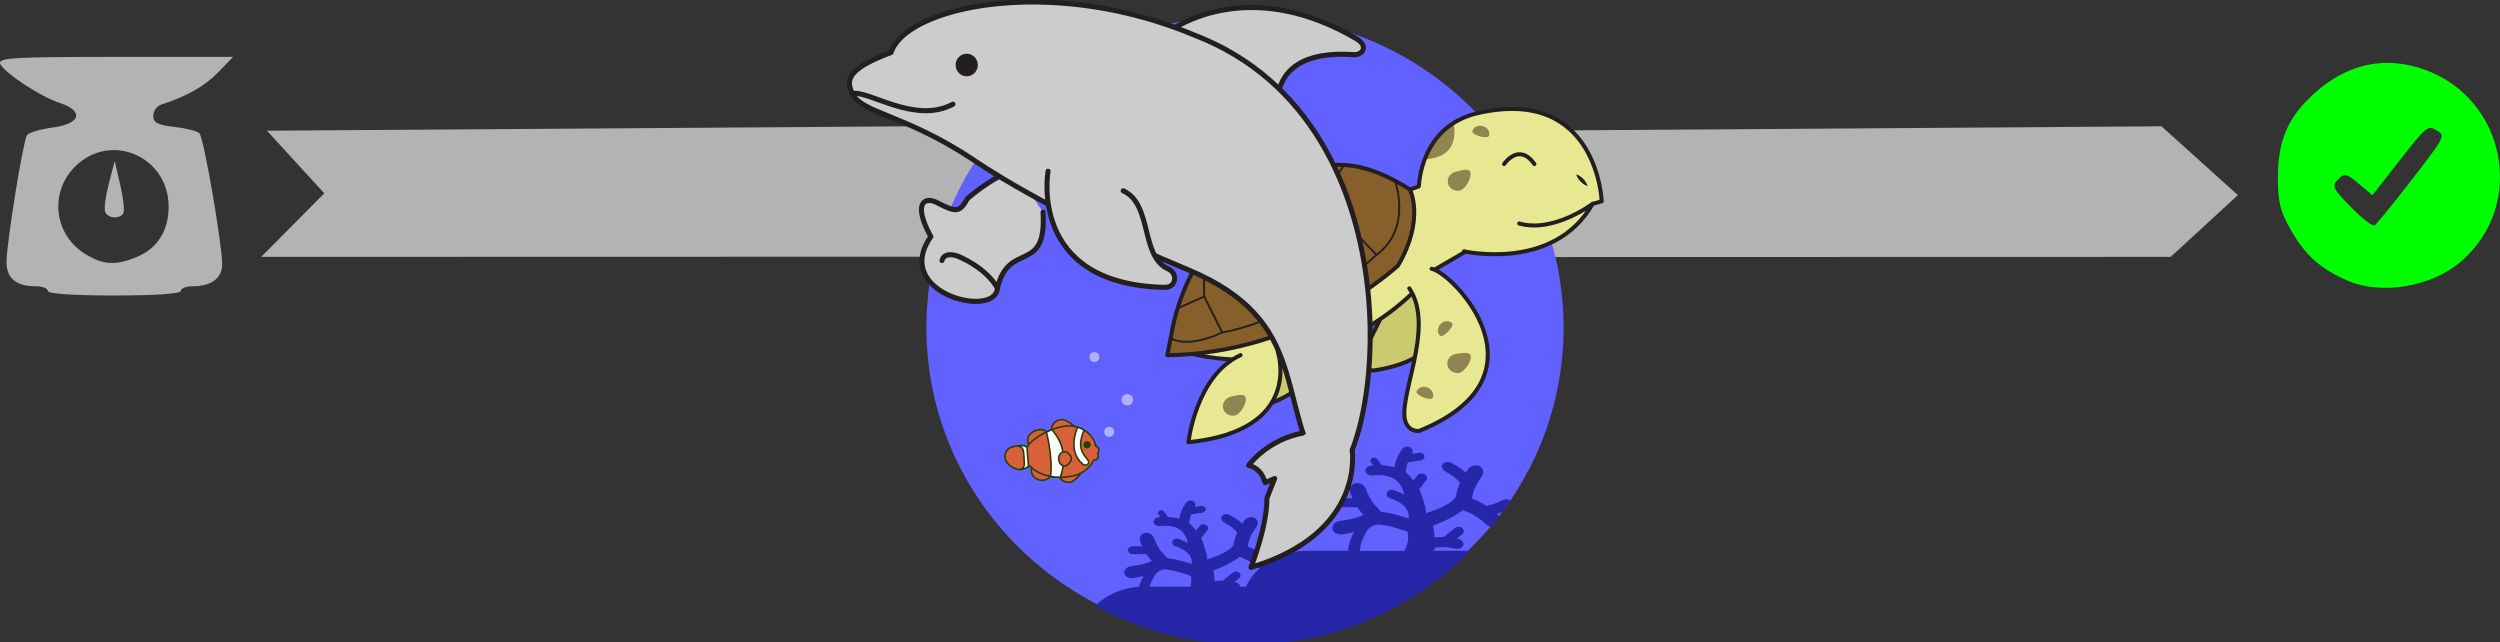 <?xml version="1.0" encoding="UTF-8" standalone="no"?>
<!-- Created with Inkscape (http://www.inkscape.org/) -->

<svg
   xmlns:dc="http://purl.org/dc/elements/1.1/"
   xmlns:cc="http://creativecommons.org/ns#"
   xmlns:rdf="http://www.w3.org/1999/02/22-rdf-syntax-ns#"
   xmlns:svg="http://www.w3.org/2000/svg"
   xmlns="http://www.w3.org/2000/svg"
   xmlns:sodipodi="http://sodipodi.sourceforge.net/DTD/sodipodi-0.dtd"
   xmlns:inkscape="http://www.inkscape.org/namespaces/inkscape"
   width="144.151mm"
   height="37.036mm"
   viewBox="0 0 144.151 37.036"
   version="1.1"
   id="svg20104"
   inkscape:version="0.92.4 (f8dce91, 2019-08-02)"
   sodipodi:docname="thanks.svg">
  <rect x="0" y="0" width="144.151" height="37.036" fill="#333333" stroke="none"/>
  <defs
     id="defs20098">
    <clipPath
       clipPathUnits="userSpaceOnUse"
       id="clipPath16217-3">
      <path
         d="m 76.873,261.081 c 0.343,-0.155 0.815,-0.264 1.106,-0.323 v -1.635 c -0.184,-0.139 -0.408,-0.29 -0.664,-0.449 l -0.011,-0.528 c -0.003,-0.122 -0.121,-0.22 -0.265,-0.218 -0.144,0.003 -0.258,0.103 -0.256,0.226 l 0.006,0.304 c -0.171,-0.056 -0.358,-0.105 -0.585,-0.156 -0.009,-0.003 -0.018,-0.003 -0.028,-0.004 -5.29e-4,-5.3e-4 -5.29e-4,-0.002 -0.002,-0.003 -0.109,-0.175 -0.227,-0.449 -0.227,-0.449 l 0.468,-0.392 c 0.088,-0.077 0.085,-0.2 -0.005,-0.275 -0.091,-0.075 -0.235,-0.073 -0.324,0.004 l -0.239,0.21 c -0.035,-0.127 -0.157,-0.226 -0.307,-0.224 -0.163,0.002 -0.295,0.145 -0.271,0.316 0.052,0.373 0.119,0.585 0.287,0.88 -0.233,0.069 -0.407,0.137 -0.583,0.23 l -0.4,-0.144 c -0.092,-0.034 -0.2,0.003 -0.239,0.082 -0.039,0.079 0.004,0.17 0.097,0.203 l 0.196,0.07 c -0.02,0.014 -0.042,0.028 -0.063,0.043 -0.158,0.11 -0.179,0.291 -0.063,0.388 0.116,0.098 0.312,0.097 0.437,0 0.344,-0.268 1.084,-0.712 1.937,0.023 -0.234,0.013 -0.56,0.061 -0.56,0.061 -0.143,0.013 -0.247,0.122 -0.231,0.244 0.015,0.121 0.143,0.21 0.286,0.196 0,0 1.09,-0.28 1.479,0.377 -0.358,0.067 -0.962,0.213 -1.367,0.395 -0.027,-0.011 -0.056,-0.022 -0.086,-0.029 -0.567,-0.138 -0.837,-0.253 -1.307,-0.557 -0.184,-0.119 -0.444,-0.119 -0.597,0.019 -0.153,0.138 -0.113,0.385 0.109,0.528 0.097,0.063 0.187,0.119 0.273,0.169 l -0.445,0.26 c -0.119,0.07 -0.149,0.207 -0.067,0.308 0.082,0.101 0.244,0.127 0.362,0.057 l 0.604,-0.353 c 0.012,-0.008 0.023,-0.016 0.034,-0.025 0.157,0.066 0.322,0.122 0.514,0.176 -0.121,0.19 -0.237,0.335 -0.387,0.481 h -5.335 l 0.071,-0.161 c 2.65e-4,-0.002 0,-0.003 0,-0.005 0.391,-0.038 0.612,-0.024 1.012,0.061 0.164,0.036 0.339,-0.028 0.395,-0.158 0.057,-0.13 -0.053,-0.286 -0.251,-0.329 -0.025,-0.005 -0.047,-0.01 -0.071,-0.014 l 0.268,-0.213 c 0.105,-0.084 0.111,-0.224 0.013,-0.313 -0.098,-0.09 -0.263,-0.095 -0.368,-0.011 0,0 -0.557,0.444 -0.566,0.454 -0.138,-0.003 -0.283,0.003 -0.453,0.019 -0.015,-0.215 -0.04,-0.41 -0.077,-0.598 0.046,-0.005 0.833,-0.283 1.496,-0.771 0.531,0.214 0.775,0.366 1.18,0.73 0.159,0.143 0.415,0.179 0.593,0.065 0.177,-0.115 0.185,-0.364 -0.006,-0.536 -0.029,-0.026 -0.055,-0.048 -0.083,-0.072 0.19,-0.058 0.369,-0.134 0.6,-0.252 0.175,-0.089 0.228,-0.265 0.13,-0.376 -0.098,-0.111 -0.287,-0.129 -0.432,-0.055 -0.311,0.157 -0.509,0.228 -0.816,0.283 -0.207,-0.134 -0.431,-0.245 -0.729,-0.368 0.098,-0.448 0.208,-0.688 0.5,-1.096 0.12,-0.169 0.093,-0.389 -0.084,-0.504 -0.177,-0.115 -0.461,-0.055 -0.606,0.148 -0.041,0.058 -0.079,0.112 -0.115,0.165 -0.197,-0.19 -0.387,-0.318 -0.705,-0.487 -0.173,-0.092 -0.381,-0.052 -0.453,0.073 -0.071,0.125 -0.004,0.276 0.14,0.352 0.34,0.181 0.505,0.306 0.734,0.559 -0.096,0.214 -0.159,0.437 -0.221,0.738 -0.3,0.439 -1.474,0.784 -1.478,0.786 -0.003,-0.274 -0.132,-0.694 -0.339,-1.2 l 0.343,-0.44 c 0.079,-0.102 0.047,-0.239 -0.073,-0.307 -0.12,-0.068 -0.282,-0.04 -0.361,0.062 l -0.197,0.253 c -0.103,-0.128 -0.225,-0.259 -0.378,-0.411 -0.006,-0.006 -0.013,-0.011 -0.02,-0.017 2.64e-4,-5.3e-4 5.29e-4,-0.002 5.29e-4,-0.003 0.027,-0.196 0.113,-0.479 0.113,-0.479 l 0.646,-0.097 c 0.124,-0.021 0.204,-0.123 0.179,-0.229 -0.025,-0.105 -0.145,-0.174 -0.269,-0.153 l -0.337,0.058 c 0.056,-0.121 0.021,-0.262 -0.103,-0.333 -0.135,-0.078 -0.339,-0.023 -0.434,0.13 -0.206,0.332 -0.293,0.539 -0.351,0.863 -0.238,-0.055 -0.426,-0.084 -0.633,-0.092 l -0.233,-0.312 c -0.054,-0.072 -0.167,-0.094 -0.252,-0.048 -0.085,0.046 -0.11,0.142 -0.056,0.214 l 0.114,0.153 c -0.026,0.002 -0.053,0.003 -0.08,0.005 -0.203,0.014 -0.342,0.153 -0.311,0.289 0.03,0.136 0.192,0.231 0.36,0.211 0.462,-0.054 1.367,-0.063 1.579,0.954 -0.201,-0.102 -0.502,-0.22 -0.502,-0.22 -0.127,-0.058 -0.285,-0.019 -0.353,0.089 -0.068,0.107 -0.022,0.242 0.105,0.3 0,0 1.084,0.296 0.966,1.025 -0.339,-0.118 -0.934,-0.289 -1.389,-0.335 -0.015,-0.023 -0.031,-0.045 -0.051,-0.065 -0.375,-0.387 -0.52,-0.613 -0.704,-1.089 -0.072,-0.187 -0.286,-0.313 -0.504,-0.273 -0.218,0.039 -0.35,0.262 -0.263,0.487 0.038,0.099 0.075,0.188 0.112,0.271 l -0.54,-7.9e-4 c -0.144,0 -0.261,0.099 -0.261,0.221 0,0.123 0.116,0.222 0.26,0.222 l 0.733,0.002 c 0.015,-2.7e-4 0.03,-0.002 0.044,-0.004 0.085,0.13 0.184,0.256 0.306,0.393 -0.381,0.164 -0.662,0.232 -1.152,0.29 -0.229,0.027 -0.413,0.184 -0.406,0.373 0.008,0.189 0.241,0.339 0.518,0.306 0.189,-0.022 0.416,-0.092 0.566,-0.121 -0.122,0.24 -0.241,0.489 -0.284,0.812 -0.006,0.046 -0.001,0.09 0.013,0.129 h -2.083 c -0.509,0 -0.99,0.099 -1.418,0.276 0.026,-0.013 0.053,-0.026 0.081,-0.04 0.155,-0.078 0.202,-0.234 0.115,-0.332 -0.087,-0.098 -0.254,-0.114 -0.382,-0.049 -0.275,0.139 -0.45,0.202 -0.722,0.25 -0.183,-0.118 -0.381,-0.217 -0.645,-0.325 0.087,-0.396 0.184,-0.609 0.442,-0.969 0.106,-0.149 0.082,-0.344 -0.075,-0.445 -0.156,-0.102 -0.408,-0.049 -0.536,0.131 -0.036,0.051 -0.07,0.099 -0.101,0.146 -0.174,-0.168 -0.343,-0.281 -0.623,-0.431 -0.153,-0.081 -0.337,-0.046 -0.4,0.065 -0.063,0.11 -0.003,0.244 0.124,0.312 0.301,0.16 0.447,0.27 0.65,0.494 -0.085,0.189 -0.141,0.386 -0.196,0.652 -0.265,0.388 -1.303,0.694 -1.307,0.695 -0.003,-0.242 -0.117,-0.614 -0.3,-1.062 l 0.304,-0.389 c 0.07,-0.09 0.041,-0.212 -0.065,-0.272 -0.106,-0.06 -0.249,-0.035 -0.319,0.055 l -0.175,0.224 c -0.091,-0.113 -0.199,-0.229 -0.334,-0.363 -0.005,-0.005 -0.012,-0.009 -0.018,-0.015 2.65e-4,-5.3e-4 5.29e-4,-0.002 2.65e-4,-0.003 0.024,-0.174 0.1,-0.424 0.1,-0.424 l 0.572,-0.086 c 0.109,-0.018 0.18,-0.109 0.158,-0.202 -0.022,-0.093 -0.128,-0.153 -0.238,-0.135 l -0.298,0.051 c 0.05,-0.107 0.019,-0.231 -0.091,-0.294 -0.12,-0.069 -0.3,-0.021 -0.384,0.115 -0.182,0.294 -0.259,0.477 -0.31,0.763 -0.211,-0.049 -0.377,-0.074 -0.56,-0.082 l -0.206,-0.276 c -0.047,-0.064 -0.147,-0.083 -0.223,-0.042 -0.075,0.041 -0.098,0.125 -0.05,0.19 l 0.101,0.135 c -0.023,0.002 -0.047,0.003 -0.071,0.004 -0.179,0.013 -0.302,0.135 -0.275,0.256 0.027,0.121 0.17,0.204 0.318,0.187 0.408,-0.048 1.209,-0.055 1.397,0.844 -0.178,-0.09 -0.444,-0.194 -0.444,-0.194 -0.112,-0.052 -0.252,-0.016 -0.312,0.079 -0.06,0.095 -0.019,0.214 0.093,0.265 0,0 0.959,0.262 0.854,0.906 -0.3,-0.105 -0.826,-0.256 -1.228,-0.296 -0.013,-0.02 -0.028,-0.04 -0.046,-0.058 -0.331,-0.342 -0.46,-0.542 -0.623,-0.964 -0.064,-0.166 -0.253,-0.277 -0.446,-0.241 -0.193,0.035 -0.309,0.232 -0.232,0.431 0.034,0.087 0.066,0.166 0.099,0.24 l -0.478,-7.9e-4 c -0.127,3e-5 -0.231,0.087 -0.231,0.196 0,0.108 0.103,0.196 0.23,0.196 l 0.648,7.9e-4 c 0.013,0 0.026,-0.002 0.039,-0.003 0.075,0.115 0.162,0.226 0.271,0.348 -0.337,0.145 -0.586,0.206 -1.019,0.257 -0.203,0.024 -0.365,0.163 -0.359,0.33 0.007,0.167 0.213,0.3 0.458,0.271 0.168,-0.02 0.368,-0.082 0.5,-0.107 -0.084,0.165 -0.166,0.335 -0.216,0.537 -1.669,0.118 -2.98,1.307 -2.98,2.757 v 0.07 h 25.554 v -4.629 H 76.548 c 0.006,-0.343 0.298,-0.478 0.326,-0.491 z m -18.897,2.282 h -2.042 c 0.047,-0.178 0.118,-0.316 0.233,-0.526 0.202,-0.371 0.575,-0.337 0.605,-0.334 0.518,0.051 1.19,0.307 1.215,0.314 0.056,0.175 0.041,0.363 -0.011,0.546 z m 2.788,0 h -0.293 c -0.007,-0.094 -0.096,-0.187 -0.234,-0.216 -0.022,-0.005 -0.042,-0.009 -0.063,-0.013 l 0.237,-0.189 c 0.093,-0.074 0.098,-0.198 0.011,-0.277 -0.087,-0.079 -0.232,-0.084 -0.326,-0.01 0,0 -0.493,0.393 -0.5,0.402 -0.122,-0.003 -0.251,0.003 -0.401,0.017 -0.014,-0.191 -0.035,-0.362 -0.068,-0.529 0.041,-0.005 0.736,-0.25 1.323,-0.682 0.439,0.178 0.657,0.306 0.977,0.587 -0.286,0.261 -0.513,0.57 -0.664,0.91 z m 1.205,-1.307 c -0.01,-0.009 -0.02,-0.017 -0.03,-0.026 0.078,-0.024 0.154,-0.051 0.233,-0.084 -0.07,0.035 -0.137,0.071 -0.204,0.11 z m 6.721,-0.485 h -2.246 c 0.01,-0.023 0.017,-0.047 0.02,-0.072 0.049,-0.364 0.134,-0.535 0.315,-0.868 0.228,-0.419 0.65,-0.381 0.685,-0.378 0.586,0.057 1.346,0.347 1.374,0.355 0.099,0.311 0.002,0.659 -0.148,0.964 z"
         id="path16219-6"
         inkscape:connector-curvature="0"
         style="fill:#254d3a;fill-opacity:1;stroke-width:0.03" />
    </clipPath>
  </defs>
  <sodipodi:namedview
     id="base"
     pagecolor="#ffffff"
     bordercolor="#666666"
     borderopacity="1.0"
     inkscape:pageopacity="0.0"
     inkscape:pageshadow="2"
     inkscape:zoom="1.979899"
     inkscape:cx="261.65583"
     inkscape:cy="55.671518"
     inkscape:document-units="mm"
     inkscape:current-layer="layer1"
     showgrid="false"
     showguides="true"
     inkscape:guide-bbox="true"
     inkscape:window-width="1920"
     inkscape:window-height="1009"
     inkscape:window-x="0"
     inkscape:window-y="34"
     inkscape:window-maximized="1"
     fit-margin-top="0"
     fit-margin-left="0"
     fit-margin-right="0"
     fit-margin-bottom="0">
    <sodipodi:guide
       position="41.878,80.624"
       orientation="0,1"
       id="guide20121"
       inkscape:locked="false" />
  </sodipodi:namedview>
  <g
     inkscape:label="Layer 1"
     inkscape:groupmode="layer"
     id="layer1"
     transform="translate(-25.206,-117.818)">
    <path
       style="fill:#b3b3b3;fill-opacity:1;stroke-width:0.265"
       d="m 27.962,134.592 c 0,-0.146 -0.305,-0.265 -0.679,-0.265 -1.143,0 -1.702,-0.46 -1.702,-1.398 7.7e-5,-1.053 0.948,-6.941 1.177,-7.311 0.092,-0.149 0.758,-0.349 1.479,-0.445 1.623,-0.215 1.838,-0.95 0.415,-1.419 -1.146,-0.378 -3.241,-1.76 -3.435,-2.267 -0.129,-0.336 0.778,-0.389 6.641,-0.389 h 6.79 l -0.869,0.896 c -0.771,0.795 -1.833,1.397 -3.27,1.851 -0.255,0.081 -0.463,0.373 -0.463,0.649 0,0.401 0.245,0.531 1.214,0.64 0.667,0.075 1.318,0.241 1.445,0.368 0.249,0.249 1.31,6.369 1.31,7.558 5.8e-5,0.8 -0.627,1.266 -1.702,1.266 -0.373,0 -0.679,0.119 -0.679,0.265 0,0.164 -1.455,0.265 -3.836,0.265 -2.381,0 -3.836,-0.1 -3.836,-0.265 z m 5.147,-1.962 c 1.174,-0.491 1.82,-1.518 1.82,-2.895 0,-2.91 -3.361,-4.346 -5.4,-2.306 -1.5,1.5 -1.204,3.941 0.612,5.048 1.023,0.624 1.752,0.661 2.968,0.154 z m -1.844,-2.602 c -0.066,-0.182 0.032,-0.915 0.218,-1.629 l 0.338,-1.299 0.321,1.389 c 0.176,0.764 0.254,1.497 0.172,1.629 -0.218,0.353 -0.909,0.293 -1.048,-0.09 z"
       id="path20117"
       inkscape:connector-curvature="0"
       sodipodi:nodetypes="sssccssscscscssssssssssscccsscc" />
    <path
       style="fill:#b3b3b3;fill-opacity:1;stroke-width:0.265"
       d="m 42.085,130.797 1.819,-1.833 -1.654,-1.805 -1.654,-1.805 19.274,-0.132 19.274,-0.132 2.203,1.984 2.203,1.984 -1.938,1.781 -1.938,1.781 -19.704,0.005 -19.704,0.005 z"
       id="path20123"
       inkscape:connector-curvature="0"
       sodipodi:nodetypes="ccccccccccccc" />
    <path
       sodipodi:nodetypes="ccccccccccccc"
       inkscape:connector-curvature="0"
       id="path20125"
       d="m 112.778,130.807 1.819,-1.833 -1.654,-1.805 -1.654,-1.805 19.274,-0.132 19.274,-0.132 2.203,1.984 2.203,1.984 -1.938,1.781 -1.938,1.781 -19.704,0.005 -19.704,0.005 z"
       style="fill:#b3b3b3;fill-opacity:1;stroke-width:0.265" />
    <path
       style="fill:#b3b3b3;fill-opacity:1;stroke-width:0.265"
       d="m 89.527,133.97 c -0.567,-0.397 -0.588,-0.567 -0.588,-4.763 0,-5.183 0.102,-5.409 2.454,-5.409 1.384,0 1.4,-0.01 1.918,-1.124 l 0.522,-1.124 2.937,-0.074 c 3.17,-0.08 3.266,-0.044 3.729,1.397 0.237,0.737 0.357,0.8 1.689,0.876 1.015,0.058 1.608,0.246 2.03,0.641 0.569,0.534 0.595,0.746 0.595,4.746 0,3.834 -0.045,4.232 -0.529,4.716 -0.502,0.502 -0.882,0.529 -7.349,0.529 -5.745,0 -6.913,-0.065 -7.408,-0.412 z m 9.247,-1.87 c 2.498,-1.257 2.589,-5.168 0.156,-6.671 -3.208,-1.983 -7.13,1.341 -5.659,4.795 0.949,2.227 3.249,3.011 5.503,1.877 z m -2.861,-1.155 c -2.336,-0.943 -1.623,-4.5 0.902,-4.5 2.42,0 3.348,2.999 1.312,4.241 -0.924,0.563 -1.34,0.612 -2.214,0.26 z m 7.248,-4.831 c -0.167,-0.501 -0.992,-0.572 -0.992,-0.086 0,0.245 0.226,0.416 0.551,0.416 0.323,0 0.506,-0.137 0.441,-0.331 z"
       id="path20127"
       inkscape:connector-curvature="0"
       sodipodi:nodetypes="cssccccscscscccssccscccsscc" />
    <path
       style="fill:#00ff00;fill-opacity:1;stroke-width:0.265"
       d="m 160.559,133.998 c -1.528,-0.664 -2.423,-1.457 -3.229,-2.863 -0.649,-1.131 -0.782,-1.66 -0.78,-3.085 0.004,-2.184 0.602,-3.529 2.187,-4.925 1.867,-1.643 4.011,-2.091 6.242,-1.303 4.733,1.67 5.915,7.835 2.124,11.08 -1.706,1.46 -4.594,1.944 -6.545,1.096 z m 3.457,-5.489 c 2.158,-2.78 2.197,-2.85 1.754,-3.13 -0.577,-0.366 -0.608,-0.342 -2.229,1.728 l -1.541,1.967 -0.785,-0.66 c -0.711,-0.598 -0.824,-0.622 -1.198,-0.248 -0.374,0.374 -0.304,0.524 0.745,1.593 0.637,0.649 1.249,1.124 1.36,1.055 0.111,-0.069 0.963,-1.105 1.893,-2.304 z"
       id="path20129"
       inkscape:connector-curvature="0"
       sodipodi:nodetypes="cccccccscsccsccs" />
    <ellipse
       ry="18.008"
       rx="18.37"
       cy="136.705"
       cx="96.993"
       id="path7204"
       style="opacity:1;fill:#6161ff;fill-opacity:1;stroke:none;stroke-width:1.028;stroke-linecap:round;stroke-linejoin:round;stroke-miterlimit:4;stroke-dasharray:none;stroke-dashoffset:0;stroke-opacity:1" />
    <circle
       transform="matrix(1.152,0,0,1.152,27.056,-151.747)"
       clip-path="url(#clipPath16217-3)"
       style="opacity:1;fill:#2626a9;fill-opacity:1;stroke:none;stroke-width:0.883;stroke-linecap:round;stroke-linejoin:round;stroke-miterlimit:4;stroke-dasharray:none;stroke-dashoffset:0;stroke-opacity:1"
       id="circle16209"
       cx="60.804"
       cy="250.629"
       r="15.635" />
    <g
       inkscape:export-ydpi="17"
       inkscape:export-xdpi="17"
       transform="matrix(-0.031,0,0,0.031,213.736,47.555)"
       id="g26117-7">
      <path
         style="fill:#d8603a;stroke:#283f00;stroke-width:3;stroke-linecap:round;stroke-linejoin:round;stroke-miterlimit:10"
         inkscape:connector-curvature="0"
         id="path26095-3"
         d="m 4124.859,3144.758 c 0.794,9.43 10.039,16.141 20.643,14.982 10.605,-1.156 18.557,-9.742 17.76,-19.182 -0.795,-9.426 -10.033,-16.135 -20.638,-14.98 -10.614,1.151 -18.568,9.744 -17.765,19.18 z"
         stroke-miterlimit="10" />
      <path
         style="fill:#d8603a;stroke:#283f00;stroke-width:3;stroke-linecap:round;stroke-linejoin:round;stroke-miterlimit:10"
         inkscape:connector-curvature="0"
         id="path26097-6"
         d="m 4134.552,3071.246 c -4.262,8.189 -0.266,19.717 8.914,25.754 9.198,6.035 20.103,4.295 24.369,-3.893 4.261,-8.18 2.563,-16.588 -6.628,-22.629 -9.186,-6.037 -22.401,-7.417 -26.655,0.768 z"
         stroke-miterlimit="10" />
      <path
         style="fill:#d8603a;stroke:#283f00;stroke-width:3;stroke-linecap:round;stroke-linejoin:round;stroke-miterlimit:10"
         inkscape:connector-curvature="0"
         id="path26099-1"
         d="m 4081.308,3060.986 c 0,0 13.024,18.814 23.604,20.211 10.579,1.396 19.968,-5.104 20.96,-14.512 1.006,-9.412 -6.756,-18.178 -17.338,-19.568 -10.58,-1.396 -27.226,13.869 -27.226,13.869 z"
         stroke-miterlimit="10" />
      <path
         style="fill:#d8603a;stroke:#283f00;stroke-width:3;stroke-linecap:round;stroke-linejoin:round;stroke-miterlimit:10"
         inkscape:connector-curvature="0"
         id="path26101-2"
         d="m 4069.479,3143.854 c 0,0 11.334,18.461 21.936,19.639 10.598,1.176 19.874,-5.518 20.724,-14.951 0.844,-9.428 -7.064,-18.025 -17.661,-19.201 -10.61,-1.177 -24.999,14.513 -24.999,14.513 z"
         stroke-miterlimit="10" />
      <path
         style="fill:#d8603a;stroke:#283f00;stroke-width:3;stroke-linecap:round;stroke-linejoin:round;stroke-miterlimit:10"
         inkscape:connector-curvature="0"
         id="path26103-9"
         d="m 4037.8,3103.133 c 0.291,-3.5 2.628,-6.229 5.549,-6.852 4.522,-23.686 30.268,-39.986 55.187,-37.439 21.304,2.184 60.186,18.359 72.811,39.482 3.396,-2.223 7.414,-3.332 11.624,-2.908 10.798,1.111 29.729,0.924 29.243,21.748 -0.299,12.197 -18.014,23.781 -28.823,22.672 -4.995,-0.512 -13.446,-3.521 -16.616,-7.348 -15.35,17.707 -48.073,25.793 -76.011,20.049 -18.589,-1.906 -35.895,-14.223 -43.723,-30.402 -0.683,0.17 -1.392,0.23 -2.113,0.156 -3.762,-0.389 -6.518,-4.129 -6.172,-8.361 0.128,-1.58 0.674,-3.004 1.502,-4.145 -1.689,-1.562 -2.68,-4.014 -2.458,-6.652 z"
         stroke-miterlimit="10" />
      <g
         id="g26111-3">
        <path
           style="fill:#ffffff;stroke:#283f00;stroke-width:3;stroke-linecap:round;stroke-linejoin:round;stroke-miterlimit:10"
           inkscape:connector-curvature="0"
           id="path26105-1"
           d="m 4182.97,3095.416 c 1.165,0.129 2.442,0.232 3.768,0.348 l 0.494,0.09 c 0,0 -6.481,1.816 -8.527,7.277 -2.036,5.477 -2.324,28.023 -2.324,28.023 0,0 0.946,6.217 7.01,8.682 -4.267,-0.438 -11.05,-2.697 -14.915,-5.738 l 2.977,-35.848 c 3.376,-2.17 7.348,-3.258 11.517,-2.834 z"
           stroke-miterlimit="10" />
        <path
           style="fill:#ffffff;stroke:#283f00;stroke-width:3;stroke-linecap:round;stroke-linejoin:round;stroke-miterlimit:10"
           inkscape:connector-curvature="0"
           id="path26107-9"
           d="m 4124.992,3066.031 0.387,-0.174 c 3.294,1.264 6.608,2.672 9.896,4.221 -0.012,0.068 -12.732,50.246 -7.461,82.5 -5.896,1.146 -11.997,1.754 -18.108,1.785 -0.016,-0.025 -21.92,-47.336 15.286,-88.332 z"
           stroke-miterlimit="10" />
        <path
           style="fill:#ffffff;stroke:#283f00;stroke-width:3;stroke-linecap:round;stroke-linejoin:round;stroke-miterlimit:10"
           inkscape:connector-curvature="0"
           id="path26109-4"
           d="m 4067.567,3129.875 c -6.543,5.367 -13.893,-1.521 -9.663,-7.383 7.925,-10.994 21.909,-21.426 7.271,-55.957 3.722,-2.256 7.755,-4.076 11.956,-5.406 0.018,0.033 20.958,43.701 -9.564,68.746 z"
           stroke-miterlimit="10" />
      </g>
      <path
         style="fill:#d8603a;stroke:#283f00;stroke-width:3;stroke-linecap:round;stroke-linejoin:round;stroke-miterlimit:10"
         inkscape:connector-curvature="0"
         id="path26113-7"
         d="m 4088.917,3118.705 c -0.135,1.607 0.375,3.584 1.32,5.559 2.037,4.285 6.141,8.563 10.25,8.984 6.006,0.617 11.368,-4.82 11.977,-12.131 0.61,-7.318 -3.775,-13.746 -9.779,-14.365 -4.418,-0.455 -9.558,3.471 -12.126,7.604 -0.939,1.488 -1.527,2.999 -1.642,4.349 z"
         stroke-miterlimit="10" />
      <path
         style="fill:#283f00"
         inkscape:connector-curvature="0"
         id="path26115-8"
         d="m 4052.759,3093.326 c -0.213,3.746 2.695,7.002 6.492,7.26 3.801,0.262 7.049,-2.572 7.256,-6.32 0.215,-3.754 -2.695,-7.008 -6.497,-7.27 -3.788,-0.256 -7.048,2.57 -7.251,6.33 z" />
    </g>
    <g
       inkscape:export-ydpi="67.535324"
       inkscape:export-xdpi="67.535324"
       inkscape:export-filename="/home/russs/Documents/Global Ecobrick Alli Dropbox/Russs Maier/EarthWand/brikcoin sales.png"
       id="g13186"
       transform="matrix(0.108,0,0,0.108,401.459,204.495)">
      <path
         id="path13132"
         d="m -2728.632,-672.073 c 8.637,3.899 40.366,58.194 -22,67.338 0,0 -3.943,-0.212 -4.831,-4.66 -2.088,-10.455 22.68,-37.182 15.347,-56.714"
         stroke-miterlimit="10"
         inkscape:connector-curvature="0"
         style="fill:#ccca6e;stroke:#231f20;stroke-width:2.155;stroke-linecap:round;stroke-linejoin:round;stroke-miterlimit:10" />
      <path
         id="path13134"
         d="m -2780.449,-630.87 c 0,0 14.347,42.171 -47.698,48.385 0,0 4.018,-35.773 27.837,-46.491"
         stroke-miterlimit="10"
         inkscape:connector-curvature="0"
         style="fill:#ccca6e;stroke:#231f20;stroke-width:2.155;stroke-linecap:round;stroke-linejoin:round;stroke-miterlimit:10" />
      <path
         id="path13136"
         d="m -2725.041,-703.481 -6.016,2.131 c -0.196,60.115 -115.988,87.741 -115.988,87.741 0,0 74.098,20.759 129.059,-44.956 18.247,-10.618 18.247,-10.618 18.247,-10.618"
         stroke-miterlimit="10"
         inkscape:connector-curvature="0"
         style="fill:#e8e892;stroke:#231f20;stroke-width:2.155;stroke-linecap:round;stroke-linejoin:round;stroke-miterlimit:10" />
      <path
         id="path13138"
         d="m -2719.494,-659.061 c 11.408,2.118 64.979,57.464 -6.545,86.515 0,0 -4.761,0.895 -7.105,-4.135 -5.53,-11.836 16.143,-50.839 1.726,-71.939"
         stroke-miterlimit="10"
         inkscape:connector-curvature="0"
         style="fill:#e8e892;stroke:#231f20;stroke-width:2.155;stroke-linecap:round;stroke-linejoin:round;stroke-miterlimit:10" />
      <path
         id="path13140"
         d="m -2801.637,-614.848 c 0,0 14.346,42.169 -47.701,48.386 0,0 4.019,-35.773 27.84,-46.493"
         stroke-miterlimit="10"
         inkscape:connector-curvature="0"
         style="fill:#e8e892;stroke:#231f20;stroke-width:2.155;stroke-linecap:round;stroke-linejoin:round;stroke-miterlimit:10" />
      <path
         id="path13142"
         d="m -2830.857,-584.757 c 0.538,2.788 3.373,4.595 6.346,4.033 2.966,-0.57 6.324,-6.559 5.795,-9.354 -0.531,-2.793 -4.749,-1.322 -7.713,-0.752 -2.976,0.559 -4.954,3.281 -4.428,6.073 z"
         inkscape:connector-curvature="0"
         style="opacity:0.5;fill:#38200e" />
      <g
         id="g13150"
         style="opacity:0.5">
        <path
           id="path13144"
           d="m -2711.081,-608.008 c 0.29,2.831 2.964,4.873 5.969,4.568 3.008,-0.308 6.869,-5.993 6.578,-8.815 -0.285,-2.828 -4.613,-1.728 -7.622,-1.426 -3.008,0.309 -5.213,2.848 -4.925,5.673 z"
           inkscape:connector-curvature="0"
           style="fill:#38200e" />
        <path
           id="path13146"
           d="m -2727.524,-593.627 c -0.814,2.077 7.779,5.46 8.598,3.384 0.821,-2.073 -0.444,-4.511 -2.821,-5.447 -2.369,-0.938 -4.958,-0.012 -5.777,2.063 z"
           inkscape:connector-curvature="0"
           style="fill:#38200e" />
        <path
           id="path13148"
           d="m -2715.007,-623.381 c 1.621,1.532 7.99,-5.155 6.37,-6.694 -1.62,-1.539 -4.354,-1.283 -6.108,0.563 -1.766,1.847 -1.873,4.594 -0.262,6.131 z"
           inkscape:connector-curvature="0"
           style="fill:#38200e" />
      </g>
      <path
         id="path13152"
         d="m -2702.202,-668.392 c 0,0 48.007,11.01 68.633,-25.322 l 4.896,-1.376 c 0,0 -2.29,-61.922 -66.604,-46.987 -30.396,7.311 -30.987,38.789 -30.987,38.789"
         stroke-miterlimit="10"
         inkscape:connector-curvature="0"
         style="fill:#e8e892;stroke:#231f20;stroke-width:2.155;stroke-linecap:round;stroke-linejoin:round;stroke-miterlimit:10" />
      <g
         id="g13156">
        <path
           id="path13154"
           d="m -2642.267,-709.44 c 0,0 0.623,0.146 1.362,0.556 0.76,0.39 1.63,1.048 2.386,1.817 0.752,0.773 1.39,1.658 1.759,2.43 0.39,0.75 0.519,1.377 0.519,1.377 0,0 -0.624,-0.145 -1.364,-0.554 -0.761,-0.388 -1.63,-1.048 -2.384,-1.819 -0.75,-0.775 -1.387,-1.662 -1.756,-2.432 -0.391,-0.749 -0.521,-1.375 -0.522,-1.375 z"
           inkscape:connector-curvature="0"
           style="fill:#231f20" />
      </g>
      <g
         id="g13164"
         style="opacity:0.5">
        <path
           id="path13158"
           d="m -2707.839,-736.85 c 0,0 5.007,18.548 -15.298,19.256 0,0 1.997,-11.13 15.298,-19.256 z"
           inkscape:connector-curvature="0"
           style="fill:#38200e" />
        <path
           id="path13160"
           d="m -2710.783,-704.783 c 0.584,2.788 3.455,4.539 6.412,3.912 2.96,-0.615 6.206,-6.672 5.624,-9.457 -0.583,-2.776 -4.773,-1.227 -7.733,-0.606 -2.954,0.617 -4.883,3.371 -4.303,6.151 z"
           inkscape:connector-curvature="0"
           style="fill:#38200e" />
        <path
           id="path13162"
           d="m -2697.711,-732.61 c -0.596,2.152 8.309,4.619 8.904,2.471 0.595,-2.146 -0.917,-4.445 -3.374,-5.126 -2.457,-0.683 -4.93,0.511 -5.53,2.655 z"
           inkscape:connector-curvature="0"
           style="fill:#38200e" />
      </g>
      <g
         id="g13180">
        <path
           id="path13166"
           d="m -2731.056,-701.351 c 0,0 8.154,15.833 -6.376,40.578 0,0 -50.25,47.018 -123.181,47.844 l 2.274,-11.504 c 6.885,-40.186 38.374,-78.797 73.471,-88.006 10.599,-2.85 21.164,-2.925 31.336,0.24 7.868,2.452 15.445,6.282 22.476,10.848 z"
           stroke-miterlimit="10"
           inkscape:connector-curvature="0"
           style="fill:#875f2a;stroke:#231f20;stroke-width:2.155;stroke-linecap:round;stroke-linejoin:round;stroke-miterlimit:10" />
        <path
           id="path13168"
           d="m -2739.04,-706.067 c 0,0 9.398,25.563 -9.931,39.558 0,0 -17.712,17.726 -47.007,28.562 -18.033,10.269 -35.32,12.88 -35.32,12.88 0,0 -17.381,8.806 -27.514,3.046"
           stroke-miterlimit="10"
           inkscape:connector-curvature="0"
           style="fill:none;stroke:#231f20;stroke-width:1.027;stroke-linecap:round;stroke-linejoin:round;stroke-miterlimit:10" />
        <polyline
           id="polyline13170"
           points="    -2766.186,-714.481 -2777.076,-698.257 -2807.376,-696.553 -2818.961,-678.39 -2841.257,-667.61 -2840.935,-644.29     -2855.109,-637.881   "
           stroke-miterlimit="10"
           style="fill:none;stroke:#231f20;stroke-width:1.027;stroke-linecap:round;stroke-linejoin:round;stroke-miterlimit:10" />
        <path
           id="path13172"
           d="m -2777.076,-698.257 c 0,0 11.741,15.04 28.105,31.747"
           stroke-miterlimit="10"
           inkscape:connector-curvature="0"
           style="fill:none;stroke:#231f20;stroke-width:1.027;stroke-linecap:round;stroke-linejoin:round;stroke-miterlimit:10" />
        <path
           id="path13174"
           d="m -2818.961,-678.39 c 0,0 11.135,23.526 22.983,40.441"
           stroke-miterlimit="10"
           inkscape:connector-curvature="0"
           style="fill:none;stroke:#231f20;stroke-width:1.027;stroke-linecap:round;stroke-linejoin:round;stroke-miterlimit:10" />
        <line
           id="line13176"
           y2="-625.068"
           x2="-2831.298"
           y1="-644.29"
           x1="-2840.935"
           stroke-miterlimit="10"
           style="fill:none;stroke:#231f20;stroke-width:1.027;stroke-linecap:round;stroke-linejoin:round;stroke-miterlimit:10" />
        <line
           id="line13178"
           y2="-699.987"
           x2="-2810.845"
           y1="-696.553"
           x1="-2807.376"
           stroke-miterlimit="10"
           style="fill:none;stroke:#231f20;stroke-width:1.027;stroke-linecap:round;stroke-linejoin:round;stroke-miterlimit:10" />
      </g>
      <path
         id="path13182"
         d="m -2633.569,-693.714 c 0,0 -20.81,15.691 -39.144,10.465"
         stroke-miterlimit="10"
         inkscape:connector-curvature="0"
         style="fill:none;stroke:#231f20;stroke-width:2.155;stroke-linecap:round;stroke-linejoin:round;stroke-miterlimit:10" />
      <path
         id="path13184"
         d="m -2680.795,-714.971 c 0,0 7.891,-11.805 16.162,0"
         stroke-miterlimit="10"
         inkscape:connector-curvature="0"
         style="fill:none;stroke:#231f20;stroke-width:2.155;stroke-linecap:round;stroke-linejoin:round;stroke-miterlimit:10" />
    </g>
    <g
       transform="matrix(1.097,0,0,1.117,43.482,21.621)"
       id="g8500"
       style="stroke-width:0.029;stroke-miterlimit:4;stroke-dasharray:none"
       inkscape:export-filename="/home/russs/Documents/Global Ecobrick Alli Dropbox/Russs Maier/EarthWand/brikcoin sales.png"
       inkscape:export-xdpi="67.535324"
       inkscape:export-ydpi="67.535324">
      <g
         inkscape:export-ydpi="367.60208"
         inkscape:export-xdpi="367.60208"
         style="stroke-width:3.103;stroke-miterlimit:4;stroke-dasharray:none"
         id="g8486"
         transform="matrix(0.085,0,0,0.085,343.871,-149.62)">
        <path
           id="path8482"
           d="m -3614.248,2876.168 c 0,0 -13.562,4.699 -29.035,17.865 -4.656,7.878 -6.327,8.96 -18.667,2.521 -7.521,-3.925 -15.581,-0.323 -3.979,20.576 -24.385,34.371 39.937,50.032 41.149,31.314 6.935,-29.019 30.631,-7.972 28.205,-46.185"
           stroke-miterlimit="10"
           inkscape:connector-curvature="0"
           style="fill:#cccccc;stroke:#231f20;stroke-width:3.103;stroke-linecap:round;stroke-linejoin:round;stroke-miterlimit:4;stroke-dasharray:none"
           sodipodi:nodetypes="ccsccc" />
        <path
           id="path8484"
           d="m -3624.779,2948.444 c 0,0 -5.156,-11.308 -24.565,-19.496 -8.813,-2.927 -9.705,2.671 -9.705,2.671"
           stroke-miterlimit="10"
           inkscape:connector-curvature="0"
           style="fill:none;stroke:#231f20;stroke-width:3.103;stroke-linecap:round;stroke-linejoin:round;stroke-miterlimit:4;stroke-dasharray:none" />
      </g>
      <path
         inkscape:export-ydpi="367.60208"
         inkscape:export-xdpi="367.60208"
         id="path8488"
         d="m 43.592,88.657 c 1.905,-1.871 5.964,-3.455 11.03,-0.545 0.682,0.392 0.332,0.86 -0.129,0.83 -1.404,-0.091 -4.675,-0.058 -3.92,3.742"
         stroke-miterlimit="10"
         style="fill:#cccccc;stroke:#231f20;stroke-width:0.263;stroke-linecap:round;stroke-linejoin:round;stroke-miterlimit:4;stroke-dasharray:none"
         inkscape:connector-curvature="0" />
      <path
         inkscape:export-ydpi="367.60208"
         inkscape:export-xdpi="367.60208"
         id="path8490"
         d="m 46.108,87.928 c -2.387,-0.98 -4.779,-1.488 -6.959,-1.648 -4.707,-0.346 -8.425,0.926 -8.974,2.55 -2.321,0.853 -2.377,1.424 -2.032,2.124 0.508,1.028 2.738,1.056 6.351,3.408 0,0 3.647,2.562 11.281,5.68 6.51,2.658 4.549,6.815 7.221,10.985 2.863,-0.29 5.407,-18.475 -6.888,-23.098 z"
         stroke-miterlimit="10"
         style="fill:#cccccc;stroke:#231f20;stroke-width:0.263;stroke-linecap:round;stroke-linejoin:round;stroke-miterlimit:4;stroke-dasharray:none"
         inkscape:connector-curvature="0" />
      <path
         inkscape:export-ydpi="367.60208"
         inkscape:export-xdpi="367.60208"
         id="path8492"
         d="m 38.428,94.959 c 0,0 -1.074,5.839 6.117,5.995 0.656,0.015 0.691,-0.74 0.207,-0.946 -1.487,-0.636 -0.817,-3.34 -2.375,-4.039"
         stroke-miterlimit="10"
         style="fill:#cccccc;stroke:#231f20;stroke-width:0.263;stroke-linecap:round;stroke-linejoin:round;stroke-miterlimit:4;stroke-dasharray:none"
         inkscape:connector-curvature="0" />
      <path
         inkscape:export-ydpi="367.60208"
         inkscape:export-xdpi="367.60208"
         id="path8494"
         d="m 28.143,90.953 c 0.855,-0.185 3.287,1.604 5.289,0.544"
         stroke-miterlimit="10"
         style="fill:none;stroke:#231f20;stroke-width:0.263;stroke-linecap:round;stroke-linejoin:round;stroke-miterlimit:4;stroke-dasharray:none"
         inkscape:connector-curvature="0"
         sodipodi:nodetypes="cc" />
      <path
         inkscape:export-ydpi="367.60208"
         inkscape:export-xdpi="367.60208"
         id="path8496"
         d="m 54.409,109.356 c 0,0 0.731,4.272 -5.321,6.055 0,0 0.845,-2.034 0.846,-3.585 l 0.407,-1.006 -0.503,0.215 c -0.127,-0.446 -0.393,-0.779 -0.867,-0.894 0,0 0.961,-1.318 2.853,-1.667"
         stroke-miterlimit="10"
         style="fill:#cccccc;stroke:#231f20;stroke-width:0.263;stroke-linecap:round;stroke-linejoin:round;stroke-miterlimit:4;stroke-dasharray:none"
         inkscape:connector-curvature="0" />
      <circle
         inkscape:export-ydpi="367.60208"
         inkscape:export-xdpi="367.60208"
         id="circle8498"
         r="0.583"
         cy="89.477"
         cx="34.152"
         style="fill:#231f20;stroke:none;stroke-width:0.263;stroke-miterlimit:4;stroke-dasharray:none" />
    </g>
    <circle
       r="0.285"
       cy="142.722"
       cx="89.164"
       id="path15036"
       style="opacity:0.5;fill:#ffffff;fill-opacity:1;stroke:none;stroke-width:0.033;stroke-opacity:1" />
    <circle
       style="opacity:0.5;fill:#ffffff;fill-opacity:1;stroke:none;stroke-width:0.039;stroke-opacity:1"
       id="circle15038"
       cx="90.208"
       cy="140.872"
       r="0.332" />
    <circle
       style="opacity:0.5;fill:#ffffff;fill-opacity:1;stroke:none;stroke-width:0.033;stroke-opacity:1"
       id="circle15040"
       cx="88.31"
       cy="138.405"
       r="0.285" />
  </g>
</svg>
